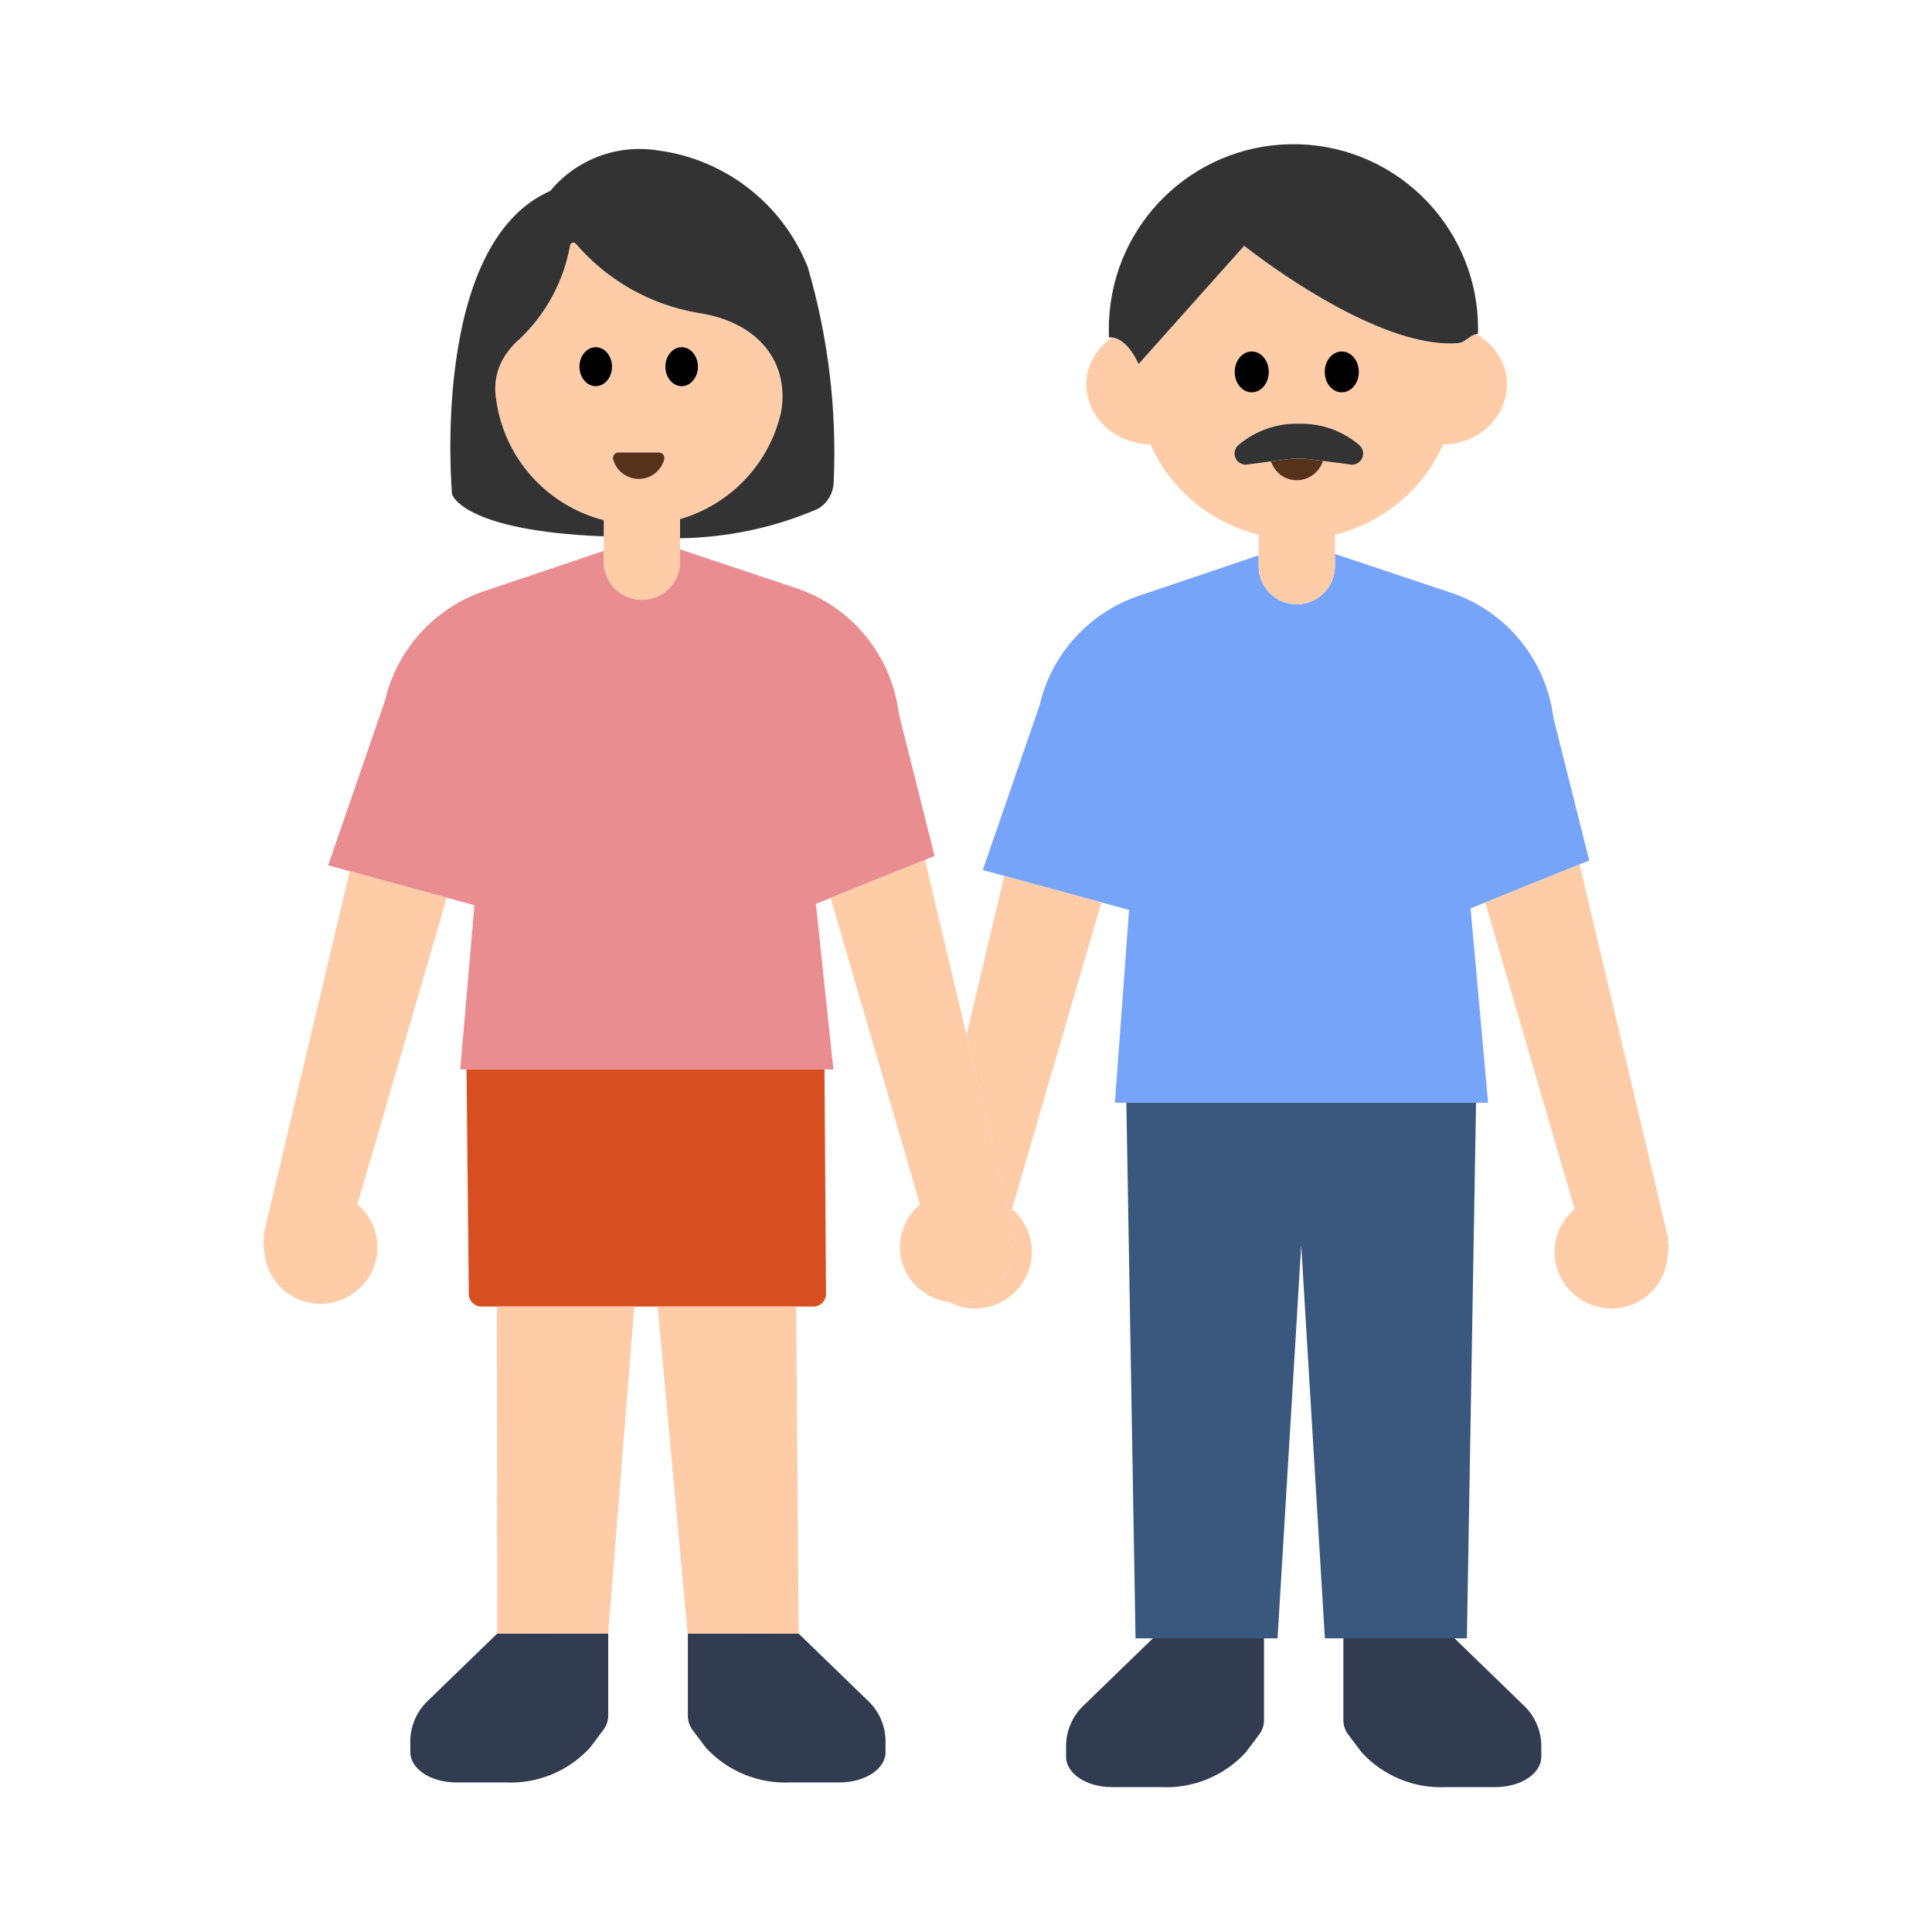 <?xml version="1.0" encoding="UTF-8"?><svg id="Layer_1" xmlns="http://www.w3.org/2000/svg" viewBox="0 0 40 40"><g id="_이어_2"><g><polygon points="30.56 22.83 30.37 33.92 27.43 33.92 26.94 25.78 26.45 33.92 23.51 33.92 23.32 22.83 30.56 22.83" style="fill:#3a577d;"/><path d="M32.903,17.816l-.741-2.953c-.149-1.2-.975-2.209-2.122-2.592l-2.402-.802v.253c0,.436-.354,.79-.79,.79-.436,0-.79-.354-.79-.79v-.225l-2.482,.84c-1.031,.349-1.808,1.207-2.053,2.268l-1.175,3.408,.444,.121,2.011,.549,.573,.156-.293,3.992h7.726l-.362-4.024,.303-.122,1.953-.788,.2-.081Z" style="fill:#75a4f9;"/><g><g><path d="M22.461,35.285c-.239,.213-.379,.514-.389,.834v.255c0,.346,.424,.626,.947,.626h1.012c.667,.035,1.314-.23,1.764-.723l.27-.359c.067-.086,.104-.191,.105-.3v-1.698h-2.301l-1.408,1.365Z" style="fill:#313c50;"/><path d="M27.813,35.618c.001,.109,.038,.214,.105,.3l.27,.359c.45,.493,1.097,.759,1.764,.723h1.011c.524,0,.948-.28,.948-.626v-.255c-.01-.32-.151-.621-.389-.834l-1.408-1.365h-2.301v1.698Z" style="fill:#313c50;"/></g><g><path d="M8.884,35.188c-.238,.213-.379,.515-.389,.834v.255c0,.346,.424,.626,.948,.626h1.011c.666,.036,1.314-.229,1.764-.722l.27-.36c.067-.086,.104-.191,.105-.3v-1.701l-2.3,.003-1.409,1.365Z" style="fill:#313c50;"/><path d="M14.241,35.521c-0,.108,.035,.214,.1,.3l.27,.36c.45,.492,1.098,.757,1.764,.722h1.012c.523,0,.947-.28,.947-.626v-.255c-.01-.32-.15-.621-.389-.834l-1.409-1.365-2.295-.003v1.701Z" style="fill:#313c50;"/></g></g><path d="M9.658,22.142l.048,4.654c.004,.142,.12,.255,.262,.255h6.871c.144,0,.261-.115,.263-.259l-.032-4.65h-7.412Z" style="fill:#d74f21;"/><path d="M19.35,17.723l-.742-2.954c-.149-1.2-.974-2.208-2.121-2.591l-2.407-.804v.252c0,.436-.354,.79-.79,.79-.436,0-.79-.354-.79-.79v-.221l-2.477,.835c-1.031,.349-1.808,1.208-2.053,2.269l-1.176,3.407,.446,.122,2.01,.548,.572,.156-.293,3.4h7.726l-.363-3.429,.305-.123,1.954-.787,.198-.08Z" style="fill:#e98d90;"/><g><g><path d="M20.011,21.428l.972,4.098c.003,.038,.003,.077,0,.115,0,.016,.012,.03,.014,.047,0,.034-.01,.064-.01,.1-.001,.039-.004,.077-.011,.115-.037,.566-.476,1.024-1.04,1.085-.099,.01-.191-.014-.285-.028,.125,.065,.262,.11,.409,.126,.652,.066,1.234-.408,1.3-1.06l0-.001c.034-.377-.119-.748-.408-.992l1.851-6.35-2.011-.549-.781,3.294Z" style="fill:#ffcca8;"/><path d="M34.535,25.738c.003-.039,.003-.077,0-.116l-1.832-7.725-1.953,.788,1.85,6.348c-.291,.243-.444,.613-.412,.991l0,.003c.067,.651,.649,1.125,1.3,1.058,.565-.061,1.003-.519,1.04-1.086,.007-.038,.011-.076,.012-.114-.001-.036,.009-.066,.009-.1-.001-.017-.014-.031-.014-.047Z" style="fill:#ffcca8;"/><path d="M30.57,6.92c-.08,0-.17,.09-.27,.15-.04,.02-.09,.03-.13,.04-.33,.02-.69-.04-1.06-.15-1.6-.46-3.35-1.87-3.35-1.87l-1.52,1.7-.67,.75c-.21-.47-.44-.54-.55-.55-.31,.22-.53,.56-.53,.96,0,.69,.6,1.24,1.33,1.25,.41,.93,1.23,1.62,2.24,1.87v.65c0,.44,.35,.79,.79,.79,.43,0,.79-.35,.79-.79v-.65c1-.25,1.83-.94,2.24-1.87,.73,0,1.32-.56,1.32-1.25,0-.44-.26-.81-.63-1.03Zm-2.79,.36c.19,0,.35,.19,.35,.42,0,.23-.16,.42-.35,.42-.19,0-.35-.19-.35-.42,0-.23,.16-.42,.35-.42Zm-1.86,0c.19,0,.35,.19,.35,.42,0,.23-.16,.42-.35,.42-.2,0-.36-.19-.36-.42,0-.23,.16-.42,.36-.42Zm2.07,2.34l-.6-.08c-.09,.29-.4,.47-.69,.38-.19-.05-.33-.19-.39-.37l-.52,.07c-.06,0-.12-.02-.16-.07-.09-.09-.09-.24,0-.33,.35-.3,.8-.46,1.26-.45,.46-.01,.91,.15,1.26,.45,.05,.04,.07,.1,.07,.16,0,.13-.1,.24-.23,.24Z" style="fill:#ffcca8;"/></g><g><polygon points="10.293 33.823 10.293 33.823 12.593 33.82 13.132 27.051 10.289 27.051 10.293 33.823" style="fill:#ffcca8;"/><polygon points="14.236 33.82 14.241 33.82 16.536 33.823 16.536 33.823 16.484 27.051 13.615 27.051 14.236 33.82" style="fill:#ffcca8;"/><path d="M5.464,25.526c-.003,.038-.003,.077,0,.115,0,.016-.013,.03-.014,.047,0,.034,.01,.064,.009,.1,.001,.039,.005,.077,.012,.115,.037,.566,.476,1.024,1.04,1.085,.65,.067,1.232-.406,1.3-1.056l0-.005c.032-.378-.121-.747-.411-.991l1.851-6.35-2.01-.548-1.776,7.488Z" style="fill:#ffcca8;"/><path d="M20.976,25.903c.007-.038,.01-.076,.011-.115,0-.036,.01-.066,.01-.1-.002-.017-.014-.031-.014-.047,.003-.038,.003-.077,0-.115l-.972-4.098-.86-3.625-1.954,.787,1.85,6.346c-.29,.244-.444,.613-.412,.991l0,.003c.057,.552,.489,.954,1.015,1.03,.094,.014,.186,.038,.285,.028,.564-.061,1.003-.519,1.04-1.085Z" style="fill:#ffcca8;"/><path d="M14.45,6.48c-.99-.17-1.88-.68-2.53-1.43-.02-.03-.07-.03-.09-.01-.02,.01-.02,.03-.03,.04-.13,.74-.49,1.42-1.04,1.94-.1,.08-.19,.18-.26,.28-.2,.28-.29,.63-.23,.97,.17,1.24,1.08,2.2,2.23,2.5v.86c0,.43,.35,.79,.79,.79s.79-.36,.79-.79v-.88c1.04-.3,1.85-1.15,2.09-2.22,.17-1-.43-1.86-1.72-2.05Zm-1.68,2.89h.87c.07,0,.12,.05,.12,.11,0,.01-.01,.02-.01,.03-.08,.29-.38,.47-.67,.39-.19-.05-.33-.2-.38-.39-.02-.06,.01-.12,.07-.14Zm-.44-1.37c-.18,0-.33-.18-.33-.41,0-.22,.15-.4,.33-.4,.19,0,.34,.18,.34,.4,0,.23-.15,.41-.34,.41Zm1.78,0c-.18,0-.33-.18-.33-.41,0-.22,.15-.4,.33-.4,.19,0,.34,.18,.34,.4,0,.23-.15,.41-.34,.41Z" style="fill:#ffcca8;"/></g></g><g><g><path d="M23.573,7.537l.669-.749,1.518-1.699s1.753,1.408,3.35,1.874c.369,.108,.729,.165,1.058,.143,.044-.005,.087-.017,.128-.035,.102-.059,.191-.15,.274-.152,.01-0,.02-.012,.03-.01,.056-2.11-1.609-3.866-3.719-3.922-2.011-.054-3.719,1.461-3.907,3.464-.017,.178-.021,.358-.014,.537,0,0,.022-.005,.059-.002,.106,.009,.339,.086,.554,.551Z" style="fill:#333;"/><path d="M26.667,9.507c.149-.019,.299-.019,.448,0l.276,.036,.603,.079c.129-.003,.231-.109,.229-.237-.001-.061-.027-.12-.071-.163-.35-.301-.799-.462-1.261-.45-.462-.012-.911,.149-1.261,.45-.092,.09-.094,.237-.005,.329,.043,.044,.101,.069,.163,.071l.525-.069,.354-.046Z" style="fill:#333;"/></g><path d="M10.272,8.265c-.059-.339,.023-.688,.228-.965,.074-.104,.161-.199,.259-.282,.546-.517,.912-1.196,1.043-1.937,.003-.016,.011-.03,.023-.04,.029-.025,.074-.022,.099,.008,.649,.755,1.54,1.26,2.521,1.428,1.291,.192,1.898,1.051,1.727,2.051-.243,1.077-1.054,1.92-2.092,2.22v.396c.982-.016,1.954-.218,2.859-.612,.195-.117,.317-.326,.322-.554,.067-1.502-.115-3.005-.537-4.448-.52-1.309-1.708-2.234-3.105-2.416-.838-.134-1.685,.185-2.226,.839-2.506,1.098-2.034,6.279-2.034,6.279,0,0,.2,.757,3.141,.873v-.335c-1.149-.296-2.061-1.257-2.228-2.505Z" style="fill:#333;"/></g><g><g><path d="M25.916,8.123c.195,0,.353-.189,.353-.423,0-.234-.158-.423-.353-.423s-.353,.189-.353,.423c0,.234,.158,.423,.353,.423Z"/><path d="M27.78,8.123c.195,0,.353-.189,.353-.423,0-.234-.158-.423-.353-.423-.195,0-.353,.189-.353,.423,0,.234,.158,.423,.353,.423Z"/></g><g><path d="M12.334,7.188c-.186,0-.337,.181-.337,.404s.151,.404,.337,.404c.186,0,.337-.181,.337-.404s-.151-.404-.337-.404Z"/><path d="M14.113,7.188c-.186,0-.337,.181-.337,.404s.151,.404,.337,.404c.186,0,.337-.181,.337-.404s-.151-.404-.337-.404Z"/></g></g><g><path d="M26.667,9.507l-.354,.046c.062,.178,.2,.32,.383,.37,.298,.082,.602-.089,.695-.38l-.276-.036c-.149-.019-.299-.019-.448,0Z" style="fill:#56321b;"/><path d="M13.643,9.368h-.839c-.01,0-.02,.002-.03,.004-.061,.017-.096,.08-.079,.141,.051,.187,.197,.332,.384,.384,.292,.08,.593-.092,.673-.384,.003-.01,.004-.02,.004-.03,0-.063-.05-.114-.113-.115Z" style="fill:#56321b;"/></g></g></g></svg>